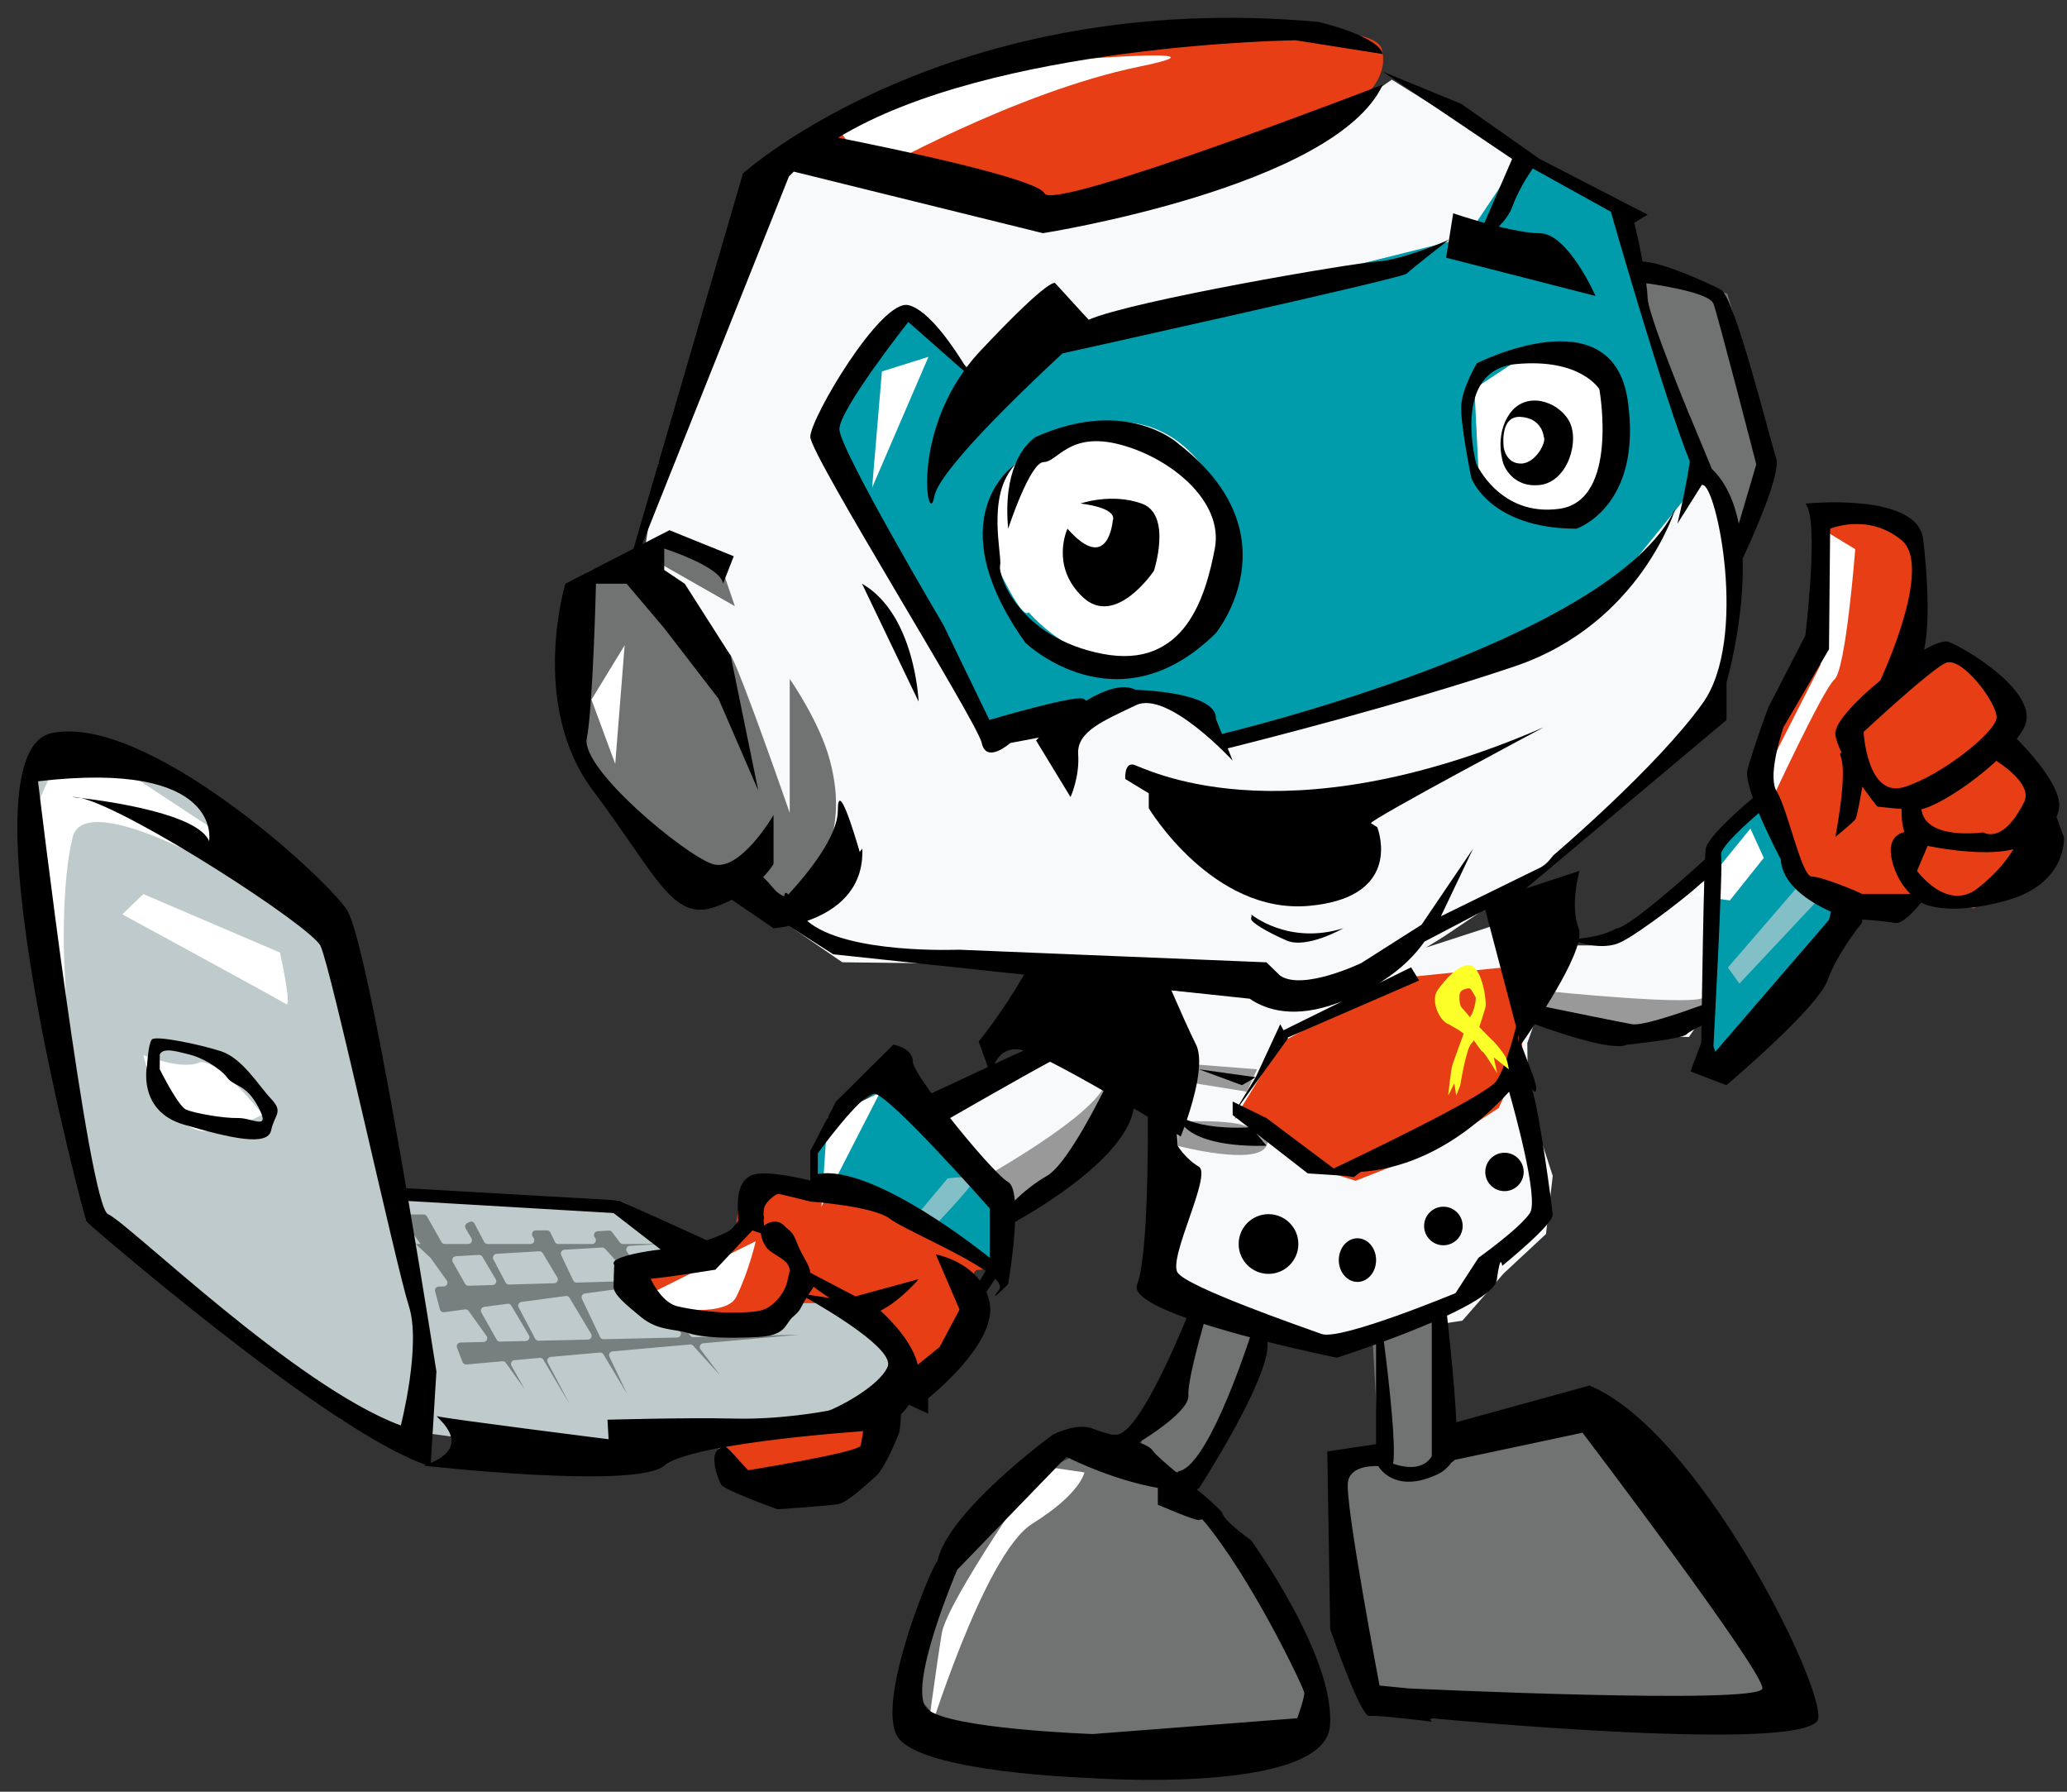 <svg width="600" height="520" xmlns="http://www.w3.org/2000/svg">
 <rect width="100%" height="100%" fill="#333333" stroke="none"/>
 <defs>
  <clipPath id="clipPath22" clipPathUnits="userSpaceOnUse">
   <path id="path20" d="m-529.5,1607.5l1000,0l0,-1000l-1000,0l0,1000z"/>
  </clipPath>
 </defs>
 <g>
  <title>background</title>
  <rect fill="none" id="canvas_background" height="522" width="602" y="-1" x="-1"/>
 </g>
 <g>
  <title>Layer 1</title>
  <g transform="matrix(1.333,0,0,-1.333,0,1333.333) " id="g10">
   <g id="g12">
    <path fill="#f8f9fa" fill-rule="nonzero" id="path14" d="m284.45,781.812l-3.853,0.374l6.887,1.073l-3.034,-1.447zm92.479,108.109l-4.494,8.805l-14.133,34.812l-2.444,18.438l-22.064,11.75l-30.708,19.178l-20.157,-13.928l-37.304,-13.412l-24.696,-4.088l-17,4.088l-31.978,10.389l-20.723,-53.552l-7.863,-13.081l-2.936,-18.551l7.536,-20.785l20.964,-35.108l-2,-14.65l1.302,-9.055l15.188,-10.433l73.626,-0.899l19.003,-7.211l-21.606,2.098l0.987,-65.322l31.5,-11.482l31.514,4.789l8.986,10.265l9.229,8.604l1.469,12.646l-5.384,16.589l-0.157,12.343l4.031,11.318l-9.188,14.96l-16.883,-5.493l3.883,2.41l16.85,11.319l3.413,2.979l8.087,6.646l30.341,25.044l1.034,2.429l3.625,32.902l-0.85,12.249z"/>
   </g>
   <g id="g16">
    <g clip-path="url(#clipPath22)" id="g18">
     <g id="g24">
      <path fill="#f8f9fa" fill-rule="nonzero" id="path26" d="m222.423,771.283l-20.717,-12.592l17.526,-22.857c0,0 12.407,7.943 14.474,8.161c2.066,0.218 10.813,19.708 10.813,19.708l-7.313,9.338l-14.783,-1.758z"/>
     </g>
     <g id="g28">
      <path fill="#f8f9fa" fill-rule="nonzero" id="path30" d="m349.469,794.412l-8.016,0l-7.366,-12.792l15.382,-6.5l18.308,-0.656l5.834,8.492l0,27.093l-11.908,-7.735l-12.234,-7.902z"/>
     </g>
     <g id="g32">
      <path fill="#717372" fill-rule="nonzero" id="path34" d="m298.818,710.331l1.571,-28.517l-8.84,0l3.207,-43.766l8.197,-8.833l78.167,-1c0,0 4.833,1.262 4.833,2.881c0,1.619 -3.008,12.785 -3.008,12.785l-13.325,22.834l-20.334,23.833l-12.333,3l-21.333,-7.5l-2.151,5.167c0,0 0.516,10.833 0,11.333c-0.516,0.5 -0.683,13.167 -0.683,13.167l-13.968,-5.384z"/>
     </g>
     <g id="g36">
      <path fill="#717372" fill-rule="nonzero" id="path38" d="m275.822,708.744l-16.625,-32.363l17.894,-22.333l10.565,-26.833l-5.667,-7.5l-72.334,0l-10.833,12.333l8.939,25.833l13.728,19l15.333,8l11,-4.067l1.062,7.901l9.272,10.333l3.5,15.667l14.166,-5.971z"/>
     </g>
     <g id="g40">
      <path fill="#717372" fill-rule="nonzero" id="path42" d="m138.485,815.048c0,0 18.284,-8.937 27.802,-12.093c9.517,-3.157 13.263,8.604 14.448,13.168c1.186,4.565 2.251,9.988 0,18.521c-2.25,8.532 -8.763,17.779 -8.763,17.779l0,-29.148c0,0 -10.733,30.958 -12.831,34.246c-2.097,3.288 -21.158,23.309 -21.158,23.309l22.035,-12.553l-4.288,12.562l-11.162,2.004l-16.588,-7.157l-1.995,-7.01l1,-32.916l11.5,-20.712"/>
     </g>
     <g id="g44">
      <path fill="#717372" fill-rule="nonzero" id="path46" d="m357.204,941.821l4.724,-23.201l15.173,-29.349l2.119,-5.617l5.25,13.334c0,0 0.167,9.67 0,10.918c-0.167,1.248 -8.333,28.415 -8.333,28.415l-17.834,5.5"/>
     </g>
     <g id="g48">
      <path fill="#009cab" fill-rule="nonzero" id="path50" d="m217.553,725.254l0,15.572l-23.795,23.74l-12.704,-8.99l-4.258,-9.25l1.631,-6.559l13.658,-3.388l24.802,-14.113"/>
     </g>
     <g id="g52">
      <path fill="#009cab" fill-rule="nonzero" id="path54" d="m372.303,767.443l7,1.096l11.167,17.787l11.152,12.833l-3.319,6.666l-7.833,3.68c0,0 -4.013,9.654 -3.923,10.154c0.09,0.5 -2.577,4.833 -2.577,4.833l-9.5,-7.667l-2.167,-25.833l0,-23.549z"/>
     </g>
     <g id="g56">
      <path fill="#83bfc7" fill-rule="nonzero" id="path58" d="m376.274,789.595l16.322,18.928l2.678,-4.846l-16.5,-17.582l-2.5,3.5z"/>
     </g>
     <g id="g60">
      <path fill="#83bfc7" fill-rule="nonzero" id="path62" d="m198.858,734.727l7.48,8.948c0,0 6.796,1.1 5.116,-1.361c-1.679,-2.46 -9.157,-10.263 -9.157,-10.263l-3.439,2.676z"/>
     </g>
     <g id="g64">
      <path fill="#009cab" fill-rule="nonzero" id="path66" d="m268.862,838.393l72.818,26.227l10.58,9.021l17.487,21.548l-7.82,23.431l-8.905,35.584l-22.063,11.75l-11.655,-17.404l-88.745,-22.129l-17.433,-8.134l-17.184,14l-16.682,-26.266l35.407,-67.628l21.926,7.982l6.197,1.59c0,0 9.895,3.242 17.399,-1.59l4.529,-6.921l4.144,-1.061"/>
     </g>
     <g id="g68">
      <path fill="#becacb" fill-rule="nonzero" id="path70" d="m117.056,747.213c-0.631,0.296 -1.247,0.585 -1.84,0.862c0.612,-0.286 1.226,-0.574 1.84,-0.862"/>
     </g>
     <g id="g72">
      <path fill="#becacb" fill-rule="nonzero" id="path74" d="m127.144,742.483c-0.518,0.242 -1.052,0.493 -1.602,0.751c0.525,-0.246 1.059,-0.497 1.602,-0.751"/>
     </g>
     <g id="g76">
      <path fill="#becacb" fill-rule="nonzero" id="path78" d="m125.543,743.234c-0.203,0.095 -0.406,0.19 -0.607,0.284c0.204,-0.096 0.407,-0.19 0.607,-0.284"/>
     </g>
     <g id="g80">
      <path fill="#becacb" fill-rule="nonzero" id="path82" d="m119.644,746c-0.486,0.228 -0.961,0.45 -1.428,0.669c0.478,-0.224 0.954,-0.447 1.428,-0.669"/>
     </g>
     <g id="g84">
      <path fill="#becacb" fill-rule="nonzero" id="path86" d="m128.409,741.891c-0.427,0.2 -0.848,0.397 -1.264,0.593c0.433,-0.203 0.856,-0.402 1.264,-0.593"/>
     </g>
     <g id="g88">
      <path fill="#becacb" fill-rule="nonzero" id="path90" d="m118.216,746.669c-0.386,0.182 -0.773,0.362 -1.16,0.544c0.379,-0.178 0.766,-0.359 1.16,-0.544"/>
     </g>
     <g id="g92">
      <path fill="#becacb" fill-rule="nonzero" id="path94" d="m122.633,744.599c-0.976,0.457 -1.976,0.926 -2.989,1.401c0.957,-0.449 1.953,-0.916 2.989,-1.401"/>
     </g>
     <g id="g96">
      <path fill="#becacb" fill-rule="nonzero" id="path98" d="m123.152,744.354c-0.175,0.082 -0.347,0.163 -0.52,0.244c0.174,-0.082 0.348,-0.163 0.52,-0.244"/>
     </g>
     <g id="g100">
      <path fill="#becacb" fill-rule="nonzero" id="path102" d="m124.936,743.519c-0.582,0.272 -1.177,0.552 -1.784,0.836c0.582,-0.273 1.178,-0.552 1.784,-0.836"/>
     </g>
     <g id="g104">
      <path fill="#becacb" fill-rule="nonzero" id="path106" d="m134.471,739.048c-0.1,0.048 -0.198,0.093 -0.297,0.14c0.114,-0.054 0.214,-0.101 0.297,-0.14"/>
     </g>
     <g id="g108">
      <path fill="#becacb" fill-rule="nonzero" id="path110" d="m134.754,738.916c-0.045,0.021 -0.14,0.065 -0.283,0.132c0.095,-0.044 0.187,-0.087 0.283,-0.132"/>
     </g>
     <g id="g112">
      <path fill="#becacb" fill-rule="nonzero" id="path114" d="m134.787,738.9c-0.011,0.005 -0.021,0.01 -0.032,0.016c0.019,-0.01 0.032,-0.016 0.032,-0.016"/>
     </g>
     <g id="g116">
      <path fill="#becacb" fill-rule="nonzero" id="path118" d="m134.174,739.188c-0.126,0.06 -0.271,0.127 -0.434,0.203c0.144,-0.067 0.288,-0.135 0.434,-0.203"/>
     </g>
     <g id="g120">
      <path fill="#becacb" fill-rule="nonzero" id="path122" d="m133.004,739.736c-1.331,0.624 -2.613,1.225 -3.853,1.806c1.562,-0.733 2.883,-1.352 3.853,-1.806"/>
     </g>
     <g id="g124">
      <path fill="#becacb" fill-rule="nonzero" id="path126" d="m129.152,741.542c-0.243,0.114 -0.489,0.229 -0.743,0.349c0.247,-0.117 0.493,-0.232 0.743,-0.349"/>
     </g>
     <g id="g128">
      <path fill="#becacb" fill-rule="nonzero" id="path130" d="m133.74,739.391c-0.076,0.036 -0.152,0.071 -0.228,0.107c0.08,-0.037 0.156,-0.073 0.228,-0.107"/>
     </g>
     <g id="g132">
      <path fill="#becacb" fill-rule="nonzero" id="path134" d="m133.513,739.498c-0.156,0.073 -0.326,0.152 -0.508,0.238c0.167,-0.079 0.34,-0.16 0.508,-0.238"/>
     </g>
     <g id="g136">
      <path fill="#becacb" fill-rule="nonzero" id="path138" d="m109.496,750.757c-0.58,0.272 -1.146,0.538 -1.697,0.796c0.537,-0.252 1.103,-0.518 1.697,-0.796"/>
     </g>
     <g id="g140">
      <path fill="#becacb" fill-rule="nonzero" id="path142" d="m102.96,753.822c-0.428,0.2 -0.818,0.383 -1.169,0.548c0.36,-0.169 0.751,-0.353 1.169,-0.548"/>
     </g>
     <g id="g144">
      <path fill="#becacb" fill-rule="nonzero" id="path146" d="m115.216,748.075c-0.642,0.302 -1.281,0.601 -1.914,0.897c0.616,-0.288 1.252,-0.586 1.914,-0.897"/>
     </g>
     <g id="g148">
      <path fill="#becacb" fill-rule="nonzero" id="path150" d="m101.79,754.37c-0.685,0.321 -1.257,0.589 -1.697,0.795c0.421,-0.197 0.981,-0.46 1.697,-0.795"/>
     </g>
     <g id="g152">
      <path fill="#becacb" fill-rule="nonzero" id="path154" d="m104.342,753.174c-0.143,0.066 -0.278,0.13 -0.415,0.194c0.136,-0.063 0.274,-0.129 0.415,-0.194"/>
     </g>
     <g id="g156">
      <path fill="#becacb" fill-rule="nonzero" id="path158" d="m103.927,753.368c-0.336,0.157 -0.66,0.31 -0.967,0.454c0.302,-0.142 0.625,-0.294 0.967,-0.454"/>
     </g>
     <g id="g160">
      <path fill="#becacb" fill-rule="nonzero" id="path162" d="m134.787,738.9l-47.34,-0.092c-0.962,4.162 -2.1,8.609 -3.461,13.383c-13.5,47.356 -19,56.471 -19,56.471c0,0 -35.815,32.296 -47.339,29.731c-11.524,-2.566 -20.059,-0.881 1.14,-104.113l55.907,-43.305l15.233,-2.658c0,0 0.395,0.875 0.843,2.77l1.267,-2.77l39.449,-5.257c0,0 61.865,3.124 61.932,12.806c0.068,9.681 21.67,5.387 -58.631,43.034"/>
     </g>
     <g id="g164">
      <path fill="#becacb" fill-rule="nonzero" id="path166" d="m99.185,755.592c-0.115,0.054 -0.112,0.053 0,0"/>
     </g>
     <g id="g168">
      <path fill="#becacb" fill-rule="nonzero" id="path170" d="m99.355,755.512c-0.071,0.033 -0.128,0.06 -0.17,0.08c0.041,-0.019 0.098,-0.047 0.17,-0.08"/>
     </g>
     <g id="g172">
      <path fill="#becacb" fill-rule="nonzero" id="path174" d="m100.094,755.165c-0.332,0.155 -0.576,0.271 -0.739,0.347c0.169,-0.079 0.419,-0.197 0.739,-0.347"/>
     </g>
     <g id="g176">
      <path fill="#becacb" fill-rule="nonzero" id="path178" d="m104.908,752.908c-0.192,0.09 -0.381,0.179 -0.566,0.266c0.183,-0.086 0.372,-0.175 0.566,-0.266"/>
     </g>
     <g id="g180">
      <path fill="#becacb" fill-rule="nonzero" id="path182" d="m113.302,748.973c-0.373,0.175 -0.737,0.346 -1.092,0.513c0.361,-0.17 0.726,-0.341 1.092,-0.513"/>
     </g>
     <g id="g184">
      <path fill="#becacb" fill-rule="nonzero" id="path186" d="m111.046,750.03c-0.537,0.252 -1.054,0.494 -1.55,0.727c0.507,-0.238 1.025,-0.481 1.55,-0.727"/>
     </g>
     <g id="g188">
      <path fill="#becacb" fill-rule="nonzero" id="path190" d="m112.21,749.485c-0.392,0.184 -0.78,0.365 -1.164,0.545c0.377,-0.177 0.766,-0.358 1.164,-0.545"/>
     </g>
     <g id="g192">
      <path fill="#becacb" fill-rule="nonzero" id="path194" d="m106.11,752.345c-0.42,0.197 -0.823,0.386 -1.202,0.563c0.387,-0.181 0.788,-0.369 1.202,-0.563"/>
     </g>
     <g id="g196">
      <path fill="#becacb" fill-rule="nonzero" id="path198" d="m106.24,752.284c-0.043,0.02 -0.086,0.04 -0.129,0.061c0.043,-0.021 0.085,-0.04 0.129,-0.061"/>
     </g>
     <g id="g200">
      <path fill="#becacb" fill-rule="nonzero" id="path202" d="m107.799,751.553c-0.548,0.257 -1.068,0.501 -1.56,0.731c0.503,-0.236 1.024,-0.48 1.56,-0.731"/>
     </g>
     <g id="g204">
      <path fill="#777f7f" fill-rule="nonzero" id="path206" d="m130.677,709.144l-3.953,8.319c-0.24,0.507 0.082,1.102 0.639,1.176l11.379,1.516c0.269,0.036 0.539,-0.063 0.722,-0.264l8.605,-9.465c0.478,-0.525 0.116,-1.368 -0.594,-1.385l-16.031,-0.37c-0.327,-0.007 -0.627,0.177 -0.767,0.473m-14.138,-0.358l-3.589,6.809c-0.269,0.509 0.052,1.131 0.623,1.206l9.624,1.282c0.328,0.044 0.649,-0.111 0.819,-0.394l4.703,-7.843c0.327,-0.545 -0.056,-1.239 -0.691,-1.254l-10.737,-0.248c-0.314,-0.008 -0.605,0.164 -0.752,0.442m-8.376,-0.216l-3.348,5.918c-0.289,0.51 0.029,1.151 0.611,1.228l5.097,0.679c0.329,0.044 0.652,-0.113 0.821,-0.398l3.83,-6.468c0.322,-0.545 -0.06,-1.236 -0.693,-1.25l-5.578,-0.129c-0.305,-0.007 -0.589,0.154 -0.74,0.42m-8.907,18.161l5.031,0.303c0.309,0.018 0.604,-0.138 0.762,-0.406l2.908,-4.911c0.322,-0.543 -0.058,-1.231 -0.688,-1.25l-5.245,-0.151c-0.307,-0.009 -0.594,0.152 -0.745,0.42l-2.694,4.761c-0.302,0.533 0.06,1.198 0.671,1.234m18.925,0.689l3.185,-5.31c0.326,-0.543 -0.054,-1.236 -0.686,-1.254l-9.83,-0.284c-0.316,-0.01 -0.609,0.162 -0.756,0.441l-2.656,5.038c-0.28,0.532 0.083,1.176 0.683,1.212l9.301,0.559c0.308,0.018 0.601,-0.136 0.759,-0.402m13.572,0.953l5.163,-5.679c0.476,-0.524 0.118,-1.364 -0.589,-1.385l-10.734,-0.311c-0.329,-0.009 -0.632,0.176 -0.772,0.473l-2.613,5.498c-0.252,0.529 0.113,1.147 0.698,1.182l8.185,0.491c0.25,0.015 0.494,-0.084 0.662,-0.269m25.07,-27.575l-4.276,5.667c-0.392,0.52 -0.06,1.266 0.587,1.325l20.851,1.864l-23.011,-0.531c-0.266,-0.006 -0.52,0.116 -0.68,0.329l-7.539,9.992c-0.382,0.506 -0.077,1.235 0.551,1.319l7.179,0.956l-8.818,-0.255c-0.268,-0.007 -0.523,0.115 -0.684,0.329l-4.443,5.887c-0.398,0.527 -0.048,1.286 0.612,1.325l6.583,0.396l-8.08,0c-0.26,0 -0.504,0.122 -0.661,0.329l-1.72,2.279c-0.168,0.224 -0.438,0.347 -0.718,0.327l-2.441,-0.168c-0.691,-0.046 -1.021,-0.87 -0.556,-1.382c0.484,-0.532 0.106,-1.385 -0.612,-1.385l-7.371,0c-0.319,0 -0.61,0.183 -0.748,0.472l-0.96,2.022c-0.137,0.289 -0.428,0.473 -0.748,0.473l-2.443,0c-0.643,0 -1.041,-0.703 -0.71,-1.254l0.276,-0.459c0.33,-0.552 -0.067,-1.254 -0.711,-1.254l-9.36,0c-0.307,0 -0.589,0.17 -0.733,0.441l-2.103,3.99c-0.209,0.398 -0.699,0.556 -1.101,0.355l-0.487,-0.242c-0.43,-0.214 -0.588,-0.749 -0.343,-1.163l1.262,-2.131c0.327,-0.552 -0.071,-1.25 -0.712,-1.25l-5.096,0c-0.299,0 -0.574,0.16 -0.721,0.42l-3.165,5.594c-0.147,0.259 -0.422,0.419 -0.721,0.419l-3.655,0c-0.673,0 -1.065,-0.762 -0.672,-1.31l3.673,-5.123l-1.064,0l3.215,-3l3.536,-4.932c0.387,-0.538 0.015,-1.29 -0.649,-1.309l-1.106,-0.033c-0.534,-0.015 -0.914,-0.524 -0.776,-1.04l1.044,-3.924c0.107,-0.403 0.496,-0.664 0.909,-0.608l4.561,0.608c0.304,0.04 0.604,-0.09 0.783,-0.339l3.905,-5.447c0.388,-0.541 0.012,-1.295 -0.654,-1.31l-5.026,-0.116c-0.573,-0.013 -0.959,-0.591 -0.753,-1.126l1.204,-3.121c0.133,-0.345 0.478,-0.56 0.846,-0.527l7.826,0.7c0.292,0.026 0.575,-0.104 0.746,-0.342l4.114,-5.737l-2.876,5.082c-0.296,0.524 0.047,1.179 0.647,1.233l5.511,0.493c0.318,0.028 0.624,-0.129 0.786,-0.403l5.717,-9.655l-4.776,9.06c-0.276,0.523 0.07,1.158 0.659,1.211l10.688,0.956c0.316,0.028 0.621,-0.127 0.784,-0.399l5.143,-8.578l-3.822,8.045c-0.248,0.521 0.1,1.129 0.674,1.181l16.864,1.508c0.258,0.023 0.512,-0.076 0.686,-0.268l5.879,-6.466z"/>
     </g>
     <g id="g208">
      <path fill="#e73e16" fill-rule="nonzero" id="path210" d="m440.813,831.2l-5.334,6.954l0.05,11.394l-13.383,8.103l-7.438,-1.336l0,29.067l-19.145,4.145l-1.159,-28.229l-13.602,-27.917l8.677,-24.477l22,-7.479l2.878,4.446l11.936,-2.712l14.906,3.802c0,0 4.614,11.087 4.614,11.92c0,0.833 -5,12.319 -5,12.319"/>
     </g>
     <g id="g212">
      <path fill="#e73e16" fill-rule="nonzero" id="path214" d="m443.813,831.2l-5.334,6.954l-0.825,11.519l-12.508,7.978l-7.438,-1.336l0,29.067l-19.145,4.145l-4.076,-27.385l-10.685,-28.761l8.677,-24.477l22,-7.479l2.878,4.446l11.936,-2.712l12.986,5.364c0,0 6.534,9.525 6.534,10.358c0,0.833 -5,12.319 -5,12.319"/>
     </g>
     <g id="g216">
      <path fill="#e73e16" fill-rule="nonzero" id="path218" d="m444.313,830.494l-5.334,6.954l-1.575,10.725l-11.758,8.772l-7.438,-1.336l0,29.067l-19.145,4.145l-4.076,-27.385l-10.685,-28.761l8.677,-24.477l22,-7.479l2.878,4.446l11.936,-2.712l11.323,6.845c0,0 8.197,8.044 8.197,8.877c0,0.833 -5,12.319 -5,12.319"/>
     </g>
     <g id="g220">
      <path fill="#e73e16" fill-rule="nonzero" id="path222" d="m213.886,726.643c-2.168,1.697 -23.073,13.511 -26.073,13.916c-3,0.406 -17,2.749 -19.75,2.202c-2.75,-0.546 -6.75,-2.195 -7,-3.746c-0.25,-1.55 -1.175,-8.858 -1.66,-9.372c-0.484,-0.514 -10.84,-2.572 -12.84,-3.5c-2,-0.928 -10,0.322 -9.75,-0.928c0.25,-1.25 -1.5,-4.716 0,-6.108c1.5,-1.392 5,-4.406 5,-4.406l-0.5,1.18c0,0 27.121,-5.261 27.579,-4.752c0.458,0.51 4.171,10.832 4.171,10.832l1.743,-5.433l4.257,0l9.731,-2.813l6.367,-12.75l-6.367,-7.25l-32.382,-8.22c0,0 0.651,-4.924 1.401,-5.102c0.75,-0.178 12.488,-3.928 12.488,-3.928l20.012,9.03l6,11.332c0,0 7.628,4.685 8.939,6.537c1.311,1.851 5.311,11.337 5.311,11.337c0,0 0.486,9.197 2.409,9.076c1.925,-0.122 3.082,1.168 0.914,2.866"/>
     </g>
     <g id="g224">
      <path fill="#e73e16" fill-rule="nonzero" id="path226" d="m271.007,757.666l16.192,-12l8.006,-2.493l16.985,6.66l14.17,9.166l4.82,10.395l1.022,13.359l-1.022,7.247l-26.627,-2.703l-25.519,-13.99l-10.204,-16.629l2.177,0.988z"/>
     </g>
     <g id="g228">
      <path fill="#999999" fill-rule="nonzero" id="path230" d="m256.453,750.774c0,0 17.388,-4.515 19.333,0.043c1.946,4.557 -0.843,2.098 -3.899,3.979c-3.057,1.881 -15.434,1.244 -15.434,1.244l0,-5.266"/>
     </g>
     <g id="g232">
      <path fill="#999999" fill-rule="nonzero" id="path234" d="m259.104,764.565l12.42,-2.005l2.212,4.883l-14.632,1.147l0,-4.025z"/>
     </g>
     <g id="g236">
      <path fill="#999999" fill-rule="nonzero" id="path238" d="m336.617,784.477c0,0 33.946,-3.504 34.513,-1.217c0.566,2.288 -0.609,-6.353 -0.609,-6.353l-16.673,-2.793l-19.761,7.507l0.944,1.639"/>
     </g>
     <g id="g240">
      <path fill="#999999" fill-rule="nonzero" id="path242" d="m211.455,742.314c0,0 29.49,15.957 29.533,23.263c0.042,7.304 -0.043,-7.306 -0.043,-7.306l-10.16,-17.953l-9.797,-1.426l-9.533,3.422"/>
     </g>
     <g id="g244">
      <path fill="#ffffff" fill-rule="nonzero" id="path246" d="m223.977,866.99c0,0 13.252,-15.801 28,-8.15c14.749,7.651 18.75,24.894 15.75,30.147c-3,5.253 -9.25,21.139 -27.5,19.321c-18.25,-1.818 -22,-13.874 -22,-13.874c0,0 -4.983,-9.6 0,-19.694c4.983,-10.094 5.75,-7.75 5.75,-7.75"/>
     </g>
     <g id="g248">
      <path fill="#ffffff" fill-rule="nonzero" id="path250" d="m322.091,895.127c0,0 22.557,-15.789 27.307,-4.483c4.75,11.305 1.265,27.555 1.265,27.555l-17.151,5.637l-12.431,-8.212l1.01,-20.497"/>
     </g>
     <g id="g252">
      <path fill="#e73e16" fill-rule="nonzero" id="path254" d="m179.261,968.798l51.944,-12.437l57.202,16.687c0,0 15.145,7.022 12.489,16.511c-2.656,9.489 -75.516,0.685 -85.741,-3.833c-10.224,-4.519 -34.125,-11.678 -34.125,-11.678"/>
     </g>
     <g id="g256">
      <path fill="#ffffff" fill-rule="nonzero" id="path258" d="m133.973,833.935l2.05,25.822l-7.221,-11.83l5.171,-13.992z"/>
     </g>
     <g id="g260">
      <path fill="#ffffff" fill-rule="nonzero" id="path262" d="m189.919,894.09l12.266,28.468l-10.136,-3.18l-2.13,-25.288z"/>
     </g>
     <g id="g264">
      <path fill="#ffffff" fill-rule="nonzero" id="path266" d="m201.638,620.59c0,0 12.569,41.333 23.16,47.916c10.59,6.584 11.34,11.172 11.34,11.172l-9.25,1.349c0,0 -20.622,-29.187 -21.811,-36.437c-1.189,-7.25 -3.439,-24 -3.439,-24"/>
     </g>
     <g id="g268">
      <path fill="#ffffff" fill-rule="nonzero" id="path270" d="m137.887,716.755c0,0 19.631,-4.579 22.44,1.128c2.81,5.707 4.241,12.135 4.241,12.135l-26.681,-13.263z"/>
     </g>
     <g id="g272">
      <path fill="#ffffff" fill-rule="nonzero" id="path274" d="m178.888,737.557l12.704,24.772l-11.381,-5.311l-1.323,-19.461z"/>
     </g>
     <g id="g276">
      <path fill="#ffffff" fill-rule="nonzero" id="path278" d="m369.304,805.279l11.866,14.575l2.916,-6.386l-7.39,-9.264l-7.392,1.075z"/>
     </g>
     <g id="g280">
      <path fill="#ffffff" fill-rule="nonzero" id="path282" d="m385.091,824.518c0,0 11.852,25.641 14.366,27.773c2.514,2.132 4.544,28.392 4.544,28.392l-8.613,5.22l1.073,-30.385l-12.375,-24.294l1.005,-6.706"/>
     </g>
     <g id="g284">
      <path fill="#ffffff" fill-rule="nonzero" id="path286" d="m47.281,811.628c0,0 -28.943,16.517 -31.46,6.323c-2.517,-10.195 -1.86,-26.441 -1.86,-26.441l1.479,-31.097l-9.996,58.613l6.61,14.909l12.539,0.145l28.608,-18.824l-5.92,-3.628z"/>
     </g>
     <g id="g288">
      <path fill="#ffffff" fill-rule="nonzero" id="path290" d="m32.961,764.058c0,0 5.417,-9.533 11.208,-10.071c5.792,-0.539 13.042,3.631 13.042,3.631c0,0 -10.211,12.842 -13.981,11.246c-3.769,-1.596 -12.019,1.654 -12.019,1.654l1.75,-6.46"/>
     </g>
     <g id="g292">
      <path fill="#ffffff" fill-rule="nonzero" id="path294" d="m26.638,801.171c0,0 34.333,-18.653 35.667,-19.534c1.333,-0.881 -1.334,11.214 -1.334,11.214l-29.76,12.74l-4.573,-4.42z"/>
     </g>
     <g id="g296">
      <path fill="#ffffff" fill-rule="nonzero" id="path298" d="m189.919,962.548c0,0 31.272,17.671 58.105,23.178c26.833,5.506 -32.87,0 -32.87,0l-34.125,-11.678l8.89,-11.5z"/>
     </g>
     <g id="g300">
      <path fill="#000000" fill-rule="nonzero" id="path302" d="m266.094,840.452l0,0l-1.308,3.259c0.334,6 -17.425,6.333 -17.425,6.333c-2.861,1.478 -6.952,-0.025 -10.815,-2.345c-0.221,0.211 -0.472,0.37 -0.76,0.452c-2.333,0.666 -20.333,-4.651 -20.333,-4.651l-10,20.651c0,0 -22.666,38.333 -22.666,42.666c0,4.334 15,23.334 15,23.334l12.116,-10.674c-11.393,-15.947 -7.67,-34.344 -6.45,-27.326c0.949,5.454 18.088,22.037 27.904,31.156c0.029,0.007 73.93,16.344 74.929,17.344c1,1 9.25,7.419 9.25,7.419c0,0 -9.75,-4.372 -15.75,-4.771c-5.639,-0.374 -53.47,-8.57 -62.717,-12.667l-7.283,7.952c0,0 -0.666,1.9 -16.333,-14.767c-1.115,-1.186 -2.118,-2.405 -3.039,-3.639c-2.545,4.203 -8.144,12.643 -12.627,13.639c-6,1.334 -21.334,-24.666 -21.334,-28.666c0,-4 36.334,-62 37.334,-66.667c1,-4.667 6.216,0 6.216,0l6.242,1.177c-0.41,-0.39 -0.637,-0.617 -0.637,-0.617l7.512,-12.333c0,0 2,4.333 1.666,9.333c-0.333,5 5.667,7.333 12.575,10.667c6.906,3.333 21.067,-12.074 21.067,-12.074l-1.075,2.679c6.547,1.629 37.794,9.522 62.433,17.835c27.667,9.333 35.152,34.652 35.152,34.652c0,0 0.059,0.149 0.162,0.408c-0.114,-0.271 -0.226,-0.542 -0.353,-0.811c-13.596,-28.79 -98.653,-48.948 -98.653,-48.948"/>
     </g>
     <g id="g304">
      <path fill="#000000" fill-rule="nonzero" id="path306" d="m430.62,806.817c-6.667,-5.167 -13.167,3.833 -13.167,3.833l2.311,5.436c4.848,-0.997 13.417,-2.114 18.671,-0.73c-1.119,-1.889 -3.473,-5.174 -7.815,-8.539m-25.167,-1.187c-0.833,0.479 -8.667,3.77 -10.917,3.77c-2.25,0 -5.25,14.75 -7.619,18.5c-1.848,2.924 0.373,10.711 1.441,14l9.928,17l0.25,26.238c0,0 8.25,3.512 15.547,-2.488c6.248,-5.138 -2.085,-24.946 -4.609,-30.531c-5.376,-4.406 -10.044,-9.351 -9.807,-11.719c0.114,-1.149 0.661,-2.603 1.431,-4.159c-0.395,0.244 -0.53,0.033 -0.187,-0.966c1.375,-4 -1.25,-17.25 -1.25,-17.25c0,0 3.875,3.125 4.375,3.875c0.355,0.533 1.106,4.716 1.513,7.099c1.763,-2.509 3.237,-4.349 3.237,-4.349c0,0 2.292,-0.286 5.304,-0.533c-0.029,-1.348 0.048,-3.395 0.612,-4.995c-1.691,-0.451 -3.658,-1.83 -2.749,-5.972c0.793,-3.612 2.562,-6.032 4.055,-7.52l-10.555,0zm-31.925,-34.372l-0.408,1.226c0,0 2.166,39.666 1.666,41.566c-0.447,1.702 6.71,7.909 8.21,9.187c2.118,-5.065 4.79,-10.087 4.79,-10.087c0.287,-5.446 6.051,-9.191 10.918,-11.399l-0.418,-1.767l-24.758,-28.726zm-18.117,5.997c-2.507,0.435 -14.79,2.95 -18.756,3.765c2.932,4.686 6.118,10.347 7.045,14.108c2.098,-0.675 6.048,-1.461 9.024,-0.113c4.22,1.912 16.857,11.724 18.406,13.647c-0.21,-7.144 -0.406,-18.422 -0.542,-27.267c-3.796,-1.387 -12.825,-4.548 -15.177,-4.14m79.375,66.775c-0.119,-3.13 -12,-12.63 -20.119,-15.13c-8.131,-2.5 -8.841,12 -8.841,12c0,0 14.341,13.371 17.841,15c3.5,1.63 11.239,-8.75 11.119,-11.87m6,-18.38c-2.25,-4.5 -5.375,-8.25 -9,-6.625c0,0 -12.502,-1.827 -13.381,5.024c3.691,0.874 10.916,5.532 16.332,10.558c2.748,-1.809 7.702,-5.651 6.049,-8.957m-110.166,-52.328l0,1.582c0.043,-0.168 0.093,-0.345 0.149,-0.536l0,0.003l0.008,-0.027c-0.003,0.008 -0.006,0.016 -0.008,0.024c-0.04,-0.321 -0.09,-0.673 -0.149,-1.046m2.541,-37.172c-2.208,-3.333 -11.208,-9.75 -11.208,-9.75l-5,-7.694c0,0 -25,-10.389 -29.167,-8.889c-4.166,1.5 -29.166,10.167 -31.333,13.333c-2.167,3.167 7.544,21.355 4.605,23.094c-2.938,1.74 -4.605,4.531 -4.605,4.531l-0.176,2.554c0.534,-0.324 0.843,-0.512 0.843,-0.512c0,0 0.332,0.813 0.804,2.117c4.712,-4.873 17.862,-4.117 17.862,-4.117l-2.27,2.713l11.27,-8.754l7.75,-0.5l-0.008,0.006l2.274,-0.303l1.52,1.135c7.295,0.465 19.611,3.619 32.301,17.447c1.048,-3.674 6.54,-23.39 4.538,-26.411m-21.375,-52.955c-0.824,-1.387 -3.029,-3.451 -8.424,-1.622c0.885,4.864 -2.013,26.614 -2.013,26.614l-0.116,-0.042c3.297,1.209 7.014,2.645 10.553,4.171l0,-29.121zm72,-50.545c-0.333,-3.666 -77.125,0 -77.125,0l-6.25,0.625c0,0 -7.625,39.997 -6.875,44.374c0.536,3.126 4.411,3.464 6.586,3.403c0.011,-0.012 0.022,-0.024 0.033,-0.035c0.001,-0.002 3.342,-6.075 12.548,-1.908c0,0 2.042,0.744 3.321,2.698c0.273,0.138 0.532,0.329 0.762,0.593l27.834,5.917c0,0 39.5,-52 39.166,-55.667m-127.333,47.25l0.217,-0.175l-0.559,0.012c-2.453,2.047 -4.531,3.848 -5.075,4.663c-0.475,0.712 -1.595,1.296 -3.012,1.81c2.234,1.363 10.981,6.918 10.762,10.19c-0.187,2.815 2.16,11.468 3.343,15.608c3.232,-1.035 6.701,-2.021 10.077,-2.914c-1.484,-4.523 -9.709,-28.74 -15.753,-29.194m27.583,-48.25c0,-1.25 -1.552,-5.5 -1.552,-5.5l-44.536,-3.436c0,0 -31.328,1.103 -35.995,5.436c-4.666,4.334 6.5,30.334 6.5,30.334l23.783,24.577c2.023,-1.011 10.595,-5.107 19.898,-6.757l0,-3.654c0,0 8.471,-3.662 9.003,-3.333c0.141,0.088 0.399,0.125 0.697,0.136c10.444,-12.222 22.202,-36.844 22.202,-37.803m-56,112.626c-3.073,-1.767 -5.574,-3.957 -7.048,-5.384c-0.183,2.02 -0.617,3.533 -1.451,4.008c-1.867,1.067 -7.646,7.605 -12.635,13.932c0.002,0.001 16.372,9.402 21.76,12.263c3.341,-1.687 7.528,-4.004 11.66,-6.364c-2.703,-5.369 -8.544,-16.302 -12.286,-18.455m-24.249,-17.126l5.166,-12l-4.333,-8.166l-4.762,-3.863c-1.161,4.88 -5.734,9.583 -8.114,11.763c4.545,2.333 8.293,6.867 8.293,6.867l-13.75,-3.745l-9.831,5.144c-0.163,1.834 -1.669,3.334 -2.836,6.34c-1.167,3.008 -1.5,2.494 -2.859,3.91c-1.359,1.417 -3.308,0.917 -4.367,0c0,0 -0.065,0.549 -0.103,1.27c0.145,0.352 0.112,0.653 -0.026,0.928c-0.001,0.578 0.03,1.169 0.129,1.633c0.292,1.366 2.559,3.086 3.059,3.086c0.5,0 7.003,-1.667 7.003,-1.667c0,0 13.831,-1 17.331,-3.75c2.498,-1.962 14.922,-7.235 20.836,-11.366l-1.238,-2.107c-3.483,4.618 -9.598,5.723 -9.598,5.723m-40.875,-47l-3.875,4.25l-0.974,0.852c10.423,1.835 23.785,2.963 29.899,3.417c-0.16,-1.115 -0.365,-2.403 -0.55,-3.144c-0.375,-1.5 -24.5,-5.375 -24.5,-5.375m13.544,38.834c0.311,0.443 0.538,0.806 0.705,1.113c0.746,-0.57 2.025,-1.505 3.553,-2.464l-4.684,0.726c0.131,0.196 0.271,0.403 0.426,0.625m-44.169,-27.834l0.25,-4.25c0,0 -35.75,4.5 -37.25,5c-1.433,0.478 8.523,-5.886 -1.475,-10.162l1.225,19.912c0,0 -2.656,17.042 -6.085,37.124l44.659,-2.624l10.264,-7.942c-3.39,-0.348 -9.061,-1.401 -10.088,-2.558c-0.231,-0.259 -0.21,-0.53 -0.034,-0.801c-0.049,-1.214 -0.136,-3.507 -0.142,-4.699c-0.01,-1.666 2.342,-3.666 6.009,-6.666c3.667,-3 7.167,-2.5 10.382,-3.5c3.216,-1 8.451,-1.167 14.951,-0.834c6.5,0.334 5.834,2.834 7.834,4.5c1.704,1.421 1.478,1.879 2.818,4.045c5.138,-2.908 19.323,-11.351 17.682,-15.045c-2,-4.5 -11.667,-9.25 -12.834,-9.5c-1.166,-0.25 -10.666,-2 -20.666,-1.75c-10,0.25 -27.5,-0.25 -27.5,-0.25m-45,-1.25c-23,8.5 -59.5,44.25 -63.75,46c-4.25,1.75 -15.25,94.25 -15.25,94.25c40.5,4.75 37.25,-13 37.25,-13c-2.511,5.911 -21.781,8.641 -27.891,9.36c10.991,-2.6 50.031,-27.9 52.141,-32.18c2.25,-4.559 16.5,-69.93 19.25,-78.43c2.75,-8.5 -1.75,-26 -1.75,-26m76.565,42.467l1.857,-0.626c0.018,-0.697 0.282,-1.473 0.685,-2.251c0.774,-1.492 1.393,-1.673 3.559,-3.09c2.167,-1.416 2.167,-2.583 1.842,-3.583c-0.325,-1 -0.175,-2.833 -2.508,-5.5c-2.334,-2.667 -4.334,-2.667 -8.334,-2.833c-4,-0.167 -9.666,0.5 -13.333,1.333c-2.958,0.672 -5.058,4.168 -5.925,6.016c4.257,0.381 14.092,1.984 14.092,1.984l8.065,8.55zm14.234,16.783c0,0 9.201,12.75 12.201,13c3,0.25 25.25,-25 25.25,-25l0,-10.75c0,0 -25.161,20.5 -37.451,18.25l0,4.5zm44.845,22.414l-6.384,-2.973c0.875,1.864 2.705,3.94 6.384,2.973m49.189,11.253l0.004,0.004c3.887,-2.655 9.947,-4.28 18.996,-1.004c0.436,0.158 0.854,0.322 1.273,0.485l-12.886,-6.359l-0.721,1.312l-5.34,-11.543l-3.635,-5.959l-1.383,0.676l0,-2.945l3.459,-2.687c-7.057,-0.325 -11.25,0.74 -13.441,1.628c1.593,4.691 3.834,12.719 2.007,16.381c-1.435,2.876 -3.642,7.847 -5.374,11.828l17.041,-1.817zm100.666,115.333c0,0 -6.384,15.434 -4.7,11.278c-4.038,9.872 -9.223,23.077 -9.3,25.972c-0.022,0.869 -0.134,1.969 -0.3,3.184c0,0 13.634,-1.767 14.634,-4.434c1,-2.666 9.333,-35 9.333,-35l-3.812,-12.916l0,-0.014c-0.944,4.7 -2.74,8.935 -5.855,11.93m76.667,-80.125l-1.631,4.421c0.588,1.177 0.833,2.589 0.339,4.265c-1.395,4.735 -6.832,10.53 -8.983,12.69c0.652,0.861 1.203,1.702 1.608,2.499c3.75,7.371 -12.75,17.25 -16.5,18.63c-0.909,0.333 -2.861,-0.393 -5.283,-1.745c1.331,6.119 0.689,16.69 -0.217,24.115c-1.25,10.25 -25.648,7.714 -25.648,7.714c3.101,-3.287 0,-28.714 0,-28.714l-8.102,-15.75c0,0 -3.5,-9.5 -4.5,-13.5c-0.306,-1.224 0.257,-3.528 1.183,-6.134c-1.503,-1.256 -9.811,-8.304 -10.266,-11.032c-0.055,-0.328 -0.109,-1.148 -0.165,-2.35c0,0.005 -0.002,0.016 -0.002,0.016c0,0 -16.5,-15.102 -19.375,-15.051c0,0 -2.333,-1.644 -8.049,-2.2c0.155,0.911 0.152,1.684 -0.076,2.251c-2,5 0.188,12.5 0.188,12.5l-11.688,-3.833l-8.849,-4.634l6.713,-25.461c-0.805,-3.159 -2.54,-9.344 -4.364,-11.901c-2.267,-3.177 -30.172,-16.51 -35.353,-18.968l-14.647,10.979l-5.786,2.828l10.482,14.51l-0.096,0.175l28.65,12.432l-1.75,2.873l-6.863,-3.386c4.843,3.011 7.881,6.274 9.768,8.981l22.095,11.572l43.689,36.683l0,8.15c0,0 3.96,13.747 3.506,26.973c2.136,4.581 8.415,18.53 7.305,21.861c-1.333,4 -9,35 -12,36.666c-2.434,1.353 -12.826,6.084 -17.083,6.147c-0.817,4.345 -1.797,8.478 -1.797,8.478l2.88,1.75l-23.5,12.125l-17.083,12l-17.083,7l28.166,-19l-6.025,-13.917c-3.798,1.055 -6.808,2.084 -6.808,2.084l-1.542,-9.667l32.542,-8.333c0,0 -6,13.667 -12.167,13.667c-2.372,0 -5.705,0.642 -8.91,1.431c1.305,1.345 2.385,2.79 2.91,4.235c1.21,3.325 3.146,6.459 4.491,8.425l17.009,-9.425c0,0 11.418,-39.959 17.19,-54.381c-0.192,-1.332 -0.419,-2.686 -0.659,-4.002c-0.961,-2.407 -1.86,-4.662 -2.218,-5.556c0.058,0.134 0.123,0.268 0.176,0.403c0.781,1.957 1.452,3.643 2.032,5.099c-0.925,-5.054 -2.032,-9.479 -2.032,-9.479l5.342,8.474c0.06,-0.036 0.117,-0.058 0.169,-0.058c3,0 10,-33.5 0,-47.5c-10,-14 -32.5,-33.1 -32.5,-33.1l-1.79,-2.158l-22.718,-11.132l7.008,14.724l-11.229,-16.567l-13.104,-8.331c0,0 -12.667,-6.102 -17.667,-2.769l-3,2.92l-66.999,2.747c0,0 -24.565,-1.048 -33.004,6.276c5.108,1.791 11.135,5.529 11.923,13.231l0.009,0.009c0,0 -0.005,0.015 -0.006,0.021c0.078,0.782 0.114,1.597 0.078,2.463c0,0 -0.206,-0.264 -0.577,-0.707c-1.316,4.543 -4.757,15.78 -4.757,9.04c0,-5.74 -6.642,-13.836 -10.775,-18.319c-0.611,0.634 -0.861,0.342 -0.907,-0.402c-0.83,0.327 -1.612,0.874 -2.318,1.721c-0.876,1.052 -1.622,1.863 -2.262,2.489c1.583,1.633 2.262,2.844 2.262,2.844l0,10.667c0,0 -7.333,-12.667 -13.333,-10.667c-6,2 -28.667,20.667 -27.333,27.334c1.333,6.666 2,33.676 2,33.676l6.666,0l8.196,-9.676l11.804,-15.334l8.667,-20l-6,29.334l-10,15.676l-4.471,2.99l0,4.667c0,0 12.471,-3.981 12.804,-7.657l2.334,5.99l-14,5.667l-5.948,-3.059l31.956,80.059c0.342,0.363 0.7,0.719 1.059,1.074l54.266,-13.407c0,0 63.666,10 74,32.333c0,0 -71.667,-27.667 -73.667,-23.667c-1.623,3.246 -33.104,9.781 -44.929,12.132c33.546,20.409 99.596,21.202 99.596,21.202l19,-3c-1,4 -14,7 -14,7c-80.667,7.333 -125.333,-33 -125.333,-33l-23.826,-81.691l0,0l-14.841,-7.633c0,0 -8,-26.343 6,-45.01c14,-18.666 17.333,-28.666 26.667,-25.333c1.315,0.47 2.499,0.996 3.584,1.547l9.082,-6.214c0,0 1.355,0.093 3.342,0.507l9.658,-6.173l41.561,-4.431c-5.04,-8.735 -9.894,-14.569 -9.894,-14.569l2.018,-5.55l-12.303,-5.73c-2.396,3.323 -4.059,6.013 -4.059,6.946c0.011,3 -4.239,3.661 -4.239,3.661l-12.5,-12.411l-5.581,-10.75l0,-6.433c-4.236,1.03 -10.634,2.269 -13.003,1.059c-3.304,-1.688 -2.82,-6.52 -2.692,-9.838c-0.516,-0.674 -1.018,-1.331 -1.474,-1.788c-0.655,-0.654 -2.894,-1.593 -5.362,-2.43l-19.138,8.68l-46.312,2.654c-4.515,26.25 -10.176,56.5 -12.938,60.626c-5,7.47 -43.75,42.72 -64.25,38.47c-20.5,-4.25 7.5,-106.37 7.5,-106.37c0,0 51.841,-45.277 73.967,-52.958c-0.157,-0.057 -0.302,-0.116 -0.467,-0.172c0,0 46.224,-5.25 52.362,0c1.807,1.546 6.595,2.854 12.45,3.929c-0.675,-0.262 -1.476,-0.871 -1.527,-2.304c-0.091,-2.5 0.965,-4.625 1.465,-5.75c0.5,-1.125 12.25,-5.375 12.25,-5.375c0,0 11.125,0.75 13.25,1.125c2.125,0.375 6.375,4.5 8.25,6.125c1.875,1.625 4.75,8.625 5,9.375c0.131,0.397 0.367,2.36 0.432,4.052c0.6,0.606 1.185,1.297 1.718,2.083l4.183,-1.926l0,3.333c0,0 15,11.833 13.417,20.667c-0.162,0.902 -0.417,1.727 -0.738,2.488l1.928,2.856c0.947,-0.951 1.313,-1.787 0.81,-2.428c-2.75,-3.5 2,1.25 2,1.25c0,0 1.264,7.303 1.515,13.572c5.466,3.043 24.094,14.128 25.846,24.697c1.074,-0.63 2.095,-1.233 3.059,-1.805c0.026,-3.452 0.157,-30.388 -2.337,-36.547c-0.92,-2.27 3.969,-4.868 10.768,-7.296c-1.956,-4.796 -10.706,-25.592 -15.352,-25.371c-0.436,0.021 -0.759,0.023 -1.003,0.012c-1.501,0.397 -2.896,0.794 -3.913,1.238c-3.491,1.527 -8.834,-1.25 -8.834,-1.25c0,0 -22.833,-16.583 -25.166,-27.583c-1,-0.5 -13.5,-30.333 -8.667,-38.167c4.834,-7.833 41.675,-9 41.675,-9c0,0 51.158,-3.75 52.479,11.25c1.321,15 -17.167,40.5 -17.167,40.5c0,0 -5.654,4 -6.188,5.75c-0.225,0.735 -2.682,2.882 -5.565,5.291l0.246,0.311l0.125,-0.102c0,0 0.321,0.496 0.856,1.345l0.001,0.002c3.284,5.213 14.906,24.211 14.081,30.618c8.271,-2.079 15.124,-3.465 15.124,-3.465c0,0 3.744,1.192 8.771,3.006l-0.23,-0.084l0,-21.746l-10.625,-1.592l0.639,-38.709c0,0 6.611,-19.125 8.486,-18.875c1.875,0.25 13.625,-1.25 13.625,-1.25l-0.345,0.489l0.345,0.261c0,0 83.167,-8 84.167,0c1,8 -26.333,62.862 -49.833,72.431l-28.975,-7.981c-0.375,7.798 -1.547,18.879 -2.026,23.209c4.837,2.258 8.886,4.606 10.306,6.622c0.295,0.419 0.476,0.823 0.528,1.209c0.833,6.177 1.167,3.01 1.167,3.01c0,0 11.166,9 11,11.167c-0.152,1.974 -3.002,23.175 -4.547,27.431c0.386,-0.606 0.911,-1.182 0.963,0.069c0.055,1.291 -2.076,6.186 -3.282,9.589c0.281,0.394 1.448,2.045 2.974,4.348c3.842,-1.408 16.973,-6.019 20.058,-4.448c0,0 11.875,1.178 13,2.261c0.617,0.593 2.058,1.311 3.235,1.839c-0.019,-1.355 -0.037,-2.597 -0.052,-3.698l-2.349,-6.224l7.833,-3c0,0 19.833,16.753 22,22.793c2.167,6.04 7.5,12.54 7.5,12.54c0,0 0.041,0.293 0.096,0.741c2.433,-0.179 5.62,-0.451 7.059,-0.741c1.628,-0.327 4.182,2.469 5.757,4.446l0.088,-0.049c0,0 5.167,-3.23 18.5,0.478c13.333,3.709 12.5,13.833 12.5,13.833"/>
     </g>
     <g id="g308">
      <path fill="#000000" fill-rule="nonzero" id="path310" d="m270.453,763.983l2.993,1.729l-12.388,1.729l9.395,-3.458z"/>
     </g>
     <g id="g312">
      <path fill="#000000" fill-rule="nonzero" id="path314" d="m15.787,826.71c0,0 0.69,-0.06 1.86,-0.2c-0.76,0.18 -1.39,0.25 -1.86,0.2"/>
     </g>
     <g id="g316">
      <path fill="#000000" fill-rule="nonzero" id="path318" d="m51.787,756.83c-3.25,-0.069 -9.5,1.07 -11.25,1.82c-1.23,0.531 -3.57,4.66 -4.86,7.071c-0.54,1.009 -0.89,1.719 -0.89,1.719l0,3.21c0.75,1.75 4.25,0.5 6.5,0c2.25,-0.5 6.5,-2.75 8.12,-4.94c1.63,-2.19 4.13,-1.31 6.88,-6.56c2.75,-5.25 -1.25,-2.25 -4.5,-2.32m-3.75,14.57c-4.75,1.5 -14.25,3.5 -15,2.5c-0.75,-1 -1,-5.5 -1,-5.5c0,0 -2.25,-10 8,-13c10.25,-3 18.25,-4.79 19,-1.27c0.75,3.52 2.75,3.96 0,6.87c-2.75,2.9 -6.25,8.9 -11,10.4"/>
     </g>
     <g id="g320">
      <path fill="#000000" fill-rule="nonzero" id="path322" d="m330.116,920.981c14.17,1.34 18.17,-5.5 18.17,-5.5c0,0 4.33,-24.16 -8.67,-26c-13,-1.83 -18.159,9.84 -18.159,9.84c0,0 -5.5,20.33 8.659,21.66m13.17,-35.84c0,0 14.5,4.79 11.171,27.9c-3.341,23.11 -32.841,8.12 -32.841,8.12c0,0 -3.159,-5.18 -3.409,-9.18c-0.25,-4 2.199,-15.83 2.199,-15.83c0,0 4,-10.99 22.88,-11.01"/>
     </g>
     <g id="g324">
      <path fill="#000000" fill-rule="nonzero" id="path326" d="m331.187,909.481c4.72,-0.33 4.98,-4.33 4.98,-4.33c0.7,-1 -1.709,-5.83 -4.98,-5.83c-3.28,0 -3.729,3.5 -3.729,3.5c0,0 -1,7 3.729,6.66m4.1,-14.83c6.171,0.67 8.83,9.81 6.33,14.07c-2.5,4.26 -9.33,6.41 -12.83,1.5c-3.5,-4.9 -1.42,-10.9 -1.42,-10.9c0,0 1.75,-5.34 7.92,-4.67"/>
     </g>
     <g id="g328">
      <path fill="#000000" fill-rule="nonzero" id="path330" d="m336.161,841.9c-58,-25.125 -87.375,-8.5 -89.375,-8.125c-2,0.375 -1.75,-3.125 -1.75,-3.125l5.125,-3.125l0,-3.25c0,0 13.875,-23.125 34.875,-21.25c18.58,1.659 15.927,13.788 15.068,16.561c-0.111,0.361 -0.193,0.564 -0.193,0.564l-1.375,0.875c0,0.875 37.625,20.875 37.625,20.875"/>
     </g>
     <g id="g332">
      <path fill="#000000" fill-rule="nonzero" id="path334" d="m280.161,795.483c4.375,-1.916 12.375,2.667 12.375,2.667c-12,-3.75 -20.096,3.032 -20.096,3.032c0,0 0.214,-0.168 0,-0.907c-0.214,-0.74 3.346,-2.875 7.721,-4.792"/>
     </g>
     <g id="g336">
      <path fill="#000000" fill-rule="nonzero" id="path338" d="m276.232,735.9c-3.59,0 -6.5,-2.91 -6.5,-6.5c0,-3.59 2.91,-6.5 6.5,-6.5c3.59,0 6.5,2.91 6.5,6.5c0,3.59 -2.91,6.5 -6.5,6.5"/>
     </g>
     <g id="g340">
      <path fill="#000000" fill-rule="nonzero" id="path342" d="m295.599,730.65c-2.243,0 -4.062,-2.127 -4.062,-4.75c0,-2.623 1.819,-4.75 4.062,-4.75c2.244,0 4.062,2.127 4.062,4.75c0,2.623 -1.818,4.75 -4.062,4.75"/>
     </g>
     <g id="g344">
      <path fill="#000000" fill-rule="nonzero" id="path346" d="m314.313,737.525c-2.319,0 -4.2,-1.88 -4.2,-4.199c0,-2.32 1.881,-4.2 4.2,-4.2c2.319,0 4.199,1.88 4.199,4.2c0,2.319 -1.88,4.199 -4.199,4.199"/>
     </g>
     <g id="g348">
      <path fill="#000000" fill-rule="nonzero" id="path350" d="m327.618,749.275c-2.309,0 -4.181,-1.872 -4.181,-4.181c0,-2.309 1.872,-4.181 4.181,-4.181c2.31,0 4.182,1.872 4.182,4.181c0,2.309 -1.872,4.181 -4.182,4.181"/>
     </g>
     <g id="g352">
      <path fill="#000000" fill-rule="nonzero" id="path354" d="m187.715,873.16l12.322,-25.676c0,0 -0.727,19.018 -12.322,25.676"/>
     </g>
     <g id="g356">
      <path fill="#000000" fill-rule="nonzero" id="path358" d="m264.536,880.792c-2,-10.392 -6.5,-26.392 -24.5,-22.892c-18,3.5 -22.75,17 -22.25,19.25c0.5,2.247 -3.119,15.215 3.287,21.973c-1.253,-3.082 -2.126,-7.575 -1.533,-13.985c0,0 4.746,14.512 7.746,14.512c3,0 5.5,6.679 16.5,3.839c11,-2.839 22.75,-12.305 20.75,-22.697m-38.929,24.358c0,0 -2.677,-1.466 -4.529,-6.013c-0.392,-0.263 -17.089,-11.714 2.196,-38.816c0,0 19.96,-19.171 41.487,2.079c0,0 17.457,21.272 -7.975,41.089c0,0 -11.093,10.572 -31.179,1.661"/>
     </g>
     <g id="g360">
      <path fill="#000000" fill-rule="nonzero" id="path362" d="m235.286,890.614c0,0 8.197,-0.797 7.016,-3.797c0,0 -0.97,-11.71 -9.849,-1.679c0,0 -3.833,-8.128 3.333,-14.891c7.167,-6.763 15.5,5.737 15.5,5.737c0,0 4,12.26 -2.666,14.63c-6.667,2.37 -13.334,0 -13.334,0"/>
     </g>
     <g id="g364">
      <path fill="#fdff28" fill-rule="nonzero" id="path366" d="m318.362,780.798c-0.583,0.583 -0.75,2.75 -0.365,3.417c0.384,0.666 1.699,0.916 2.032,0.833c0.333,-0.083 0.917,-1.25 1.25,-1.788c0.333,-0.537 -0.417,-3.379 -0.917,-4.045c-0.051,-0.068 -0.136,-0.242 -0.236,-0.467c-0.481,0.571 -1.317,1.603 -1.764,2.05m9.689,-11.112c-0.311,0.97 -2.355,3.445 -3.022,4.029c-0.383,0.335 -1.756,1.742 -2.902,2.927c0.593,1.716 1.098,3.508 1.31,4.156c0.408,1.25 -0.643,8.351 -3.032,9.202c-2.389,0.852 -5.876,-3.202 -7.376,-5.366c-1.424,-2.054 0.08,-6.143 2.161,-7.262c0.111,-0.059 0.225,-0.111 0.339,-0.153l2.25,-1.304c0,0 0.434,-0.33 0.955,-0.706c-1.059,-2.844 -2.26,-6.241 -2.455,-6.828c-0.333,-1 -0.917,-6.666 -0.917,-6.666l1.334,2.666l0.416,-2.666l0.885,2.269c0,0 1.282,8.064 2.408,9.057c0.165,0.146 0.339,0.398 0.516,0.711c0.617,-0.745 1.618,-2.398 1.941,-2.494c0.417,-0.123 3.167,-4.672 3.167,-4.672l-0.75,3.462c0,0 3.167,-2.5 3.25,-2.606c0.083,-0.107 -0.167,1.273 -0.478,2.244"/>
     </g>
    </g>
   </g>
  </g>
 </g>
</svg>